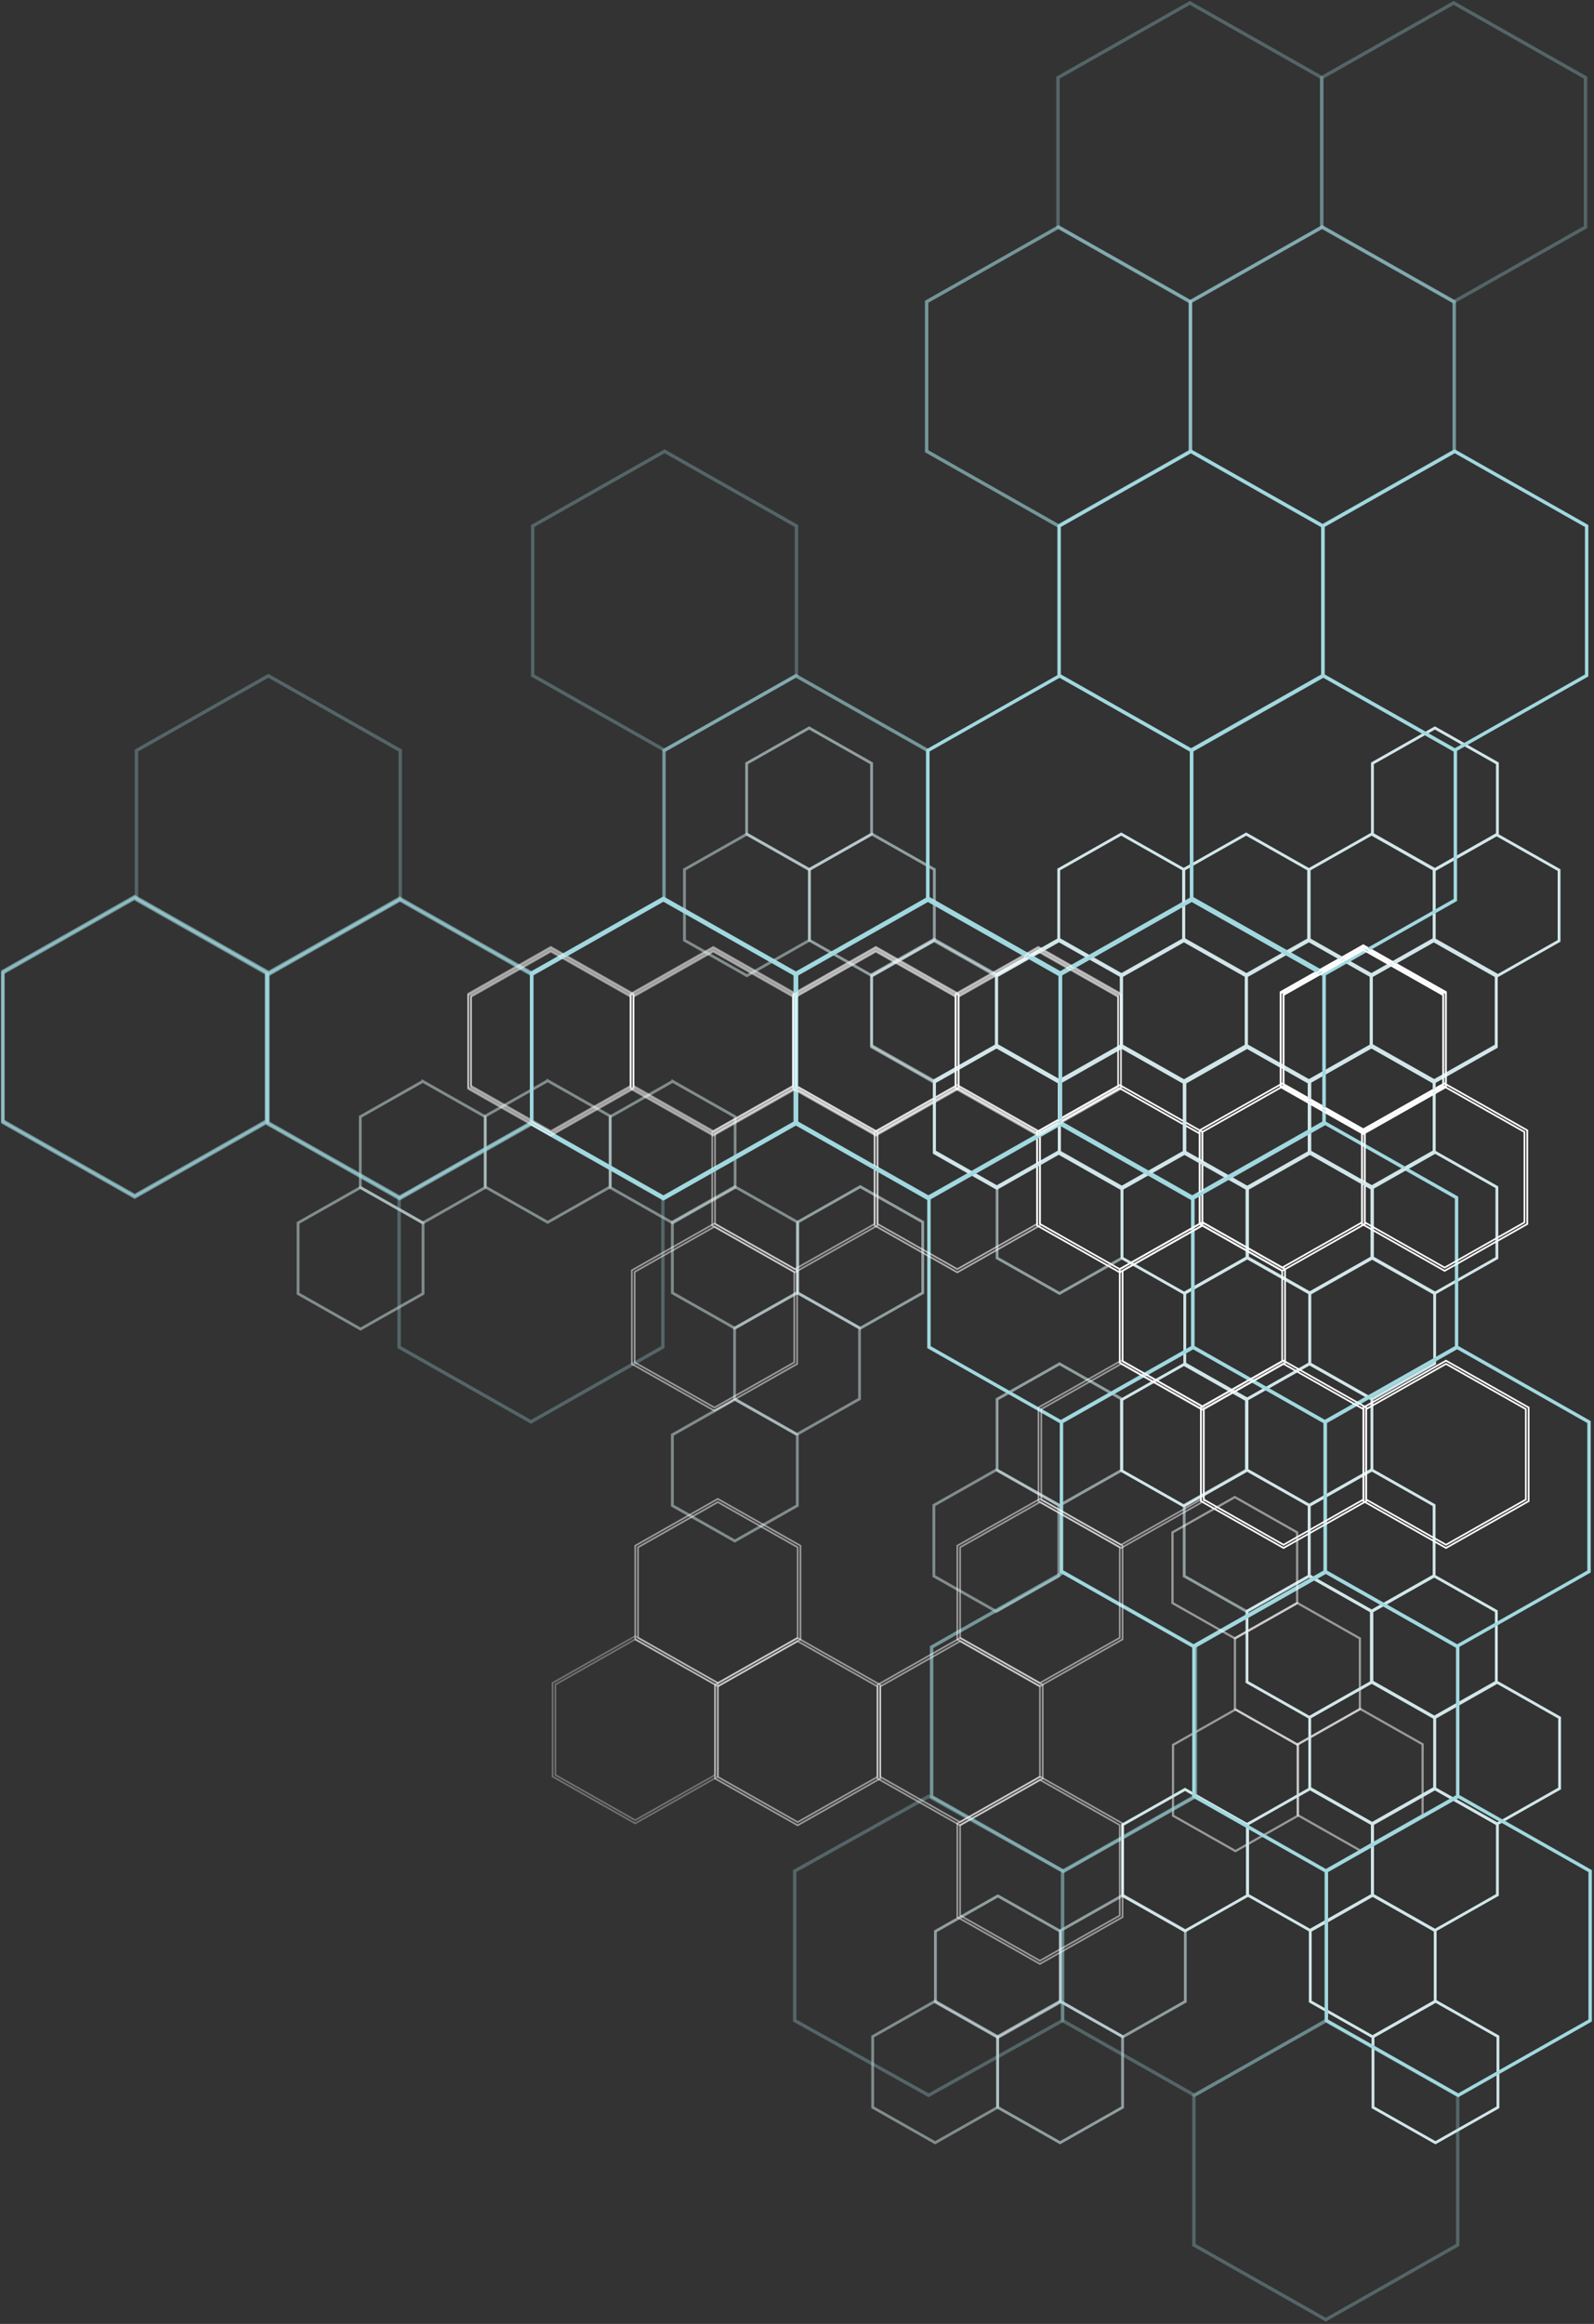 <svg width="700" height="1020" viewBox="0 0 700 1020" fill="none" xmlns="http://www.w3.org/2000/svg">
<rect x="0" y="0" width="700" height="1020" fill="#333333" stroke="none"/>
<path opacity="0.5" d="M542.56 750.19L542.62 750.22L570.11 765.79V797L570.05 797.03L542.56 812.6L542.5 812.57L515.01 797V765.79L515.07 765.76L542.56 750.19ZM569.88 765.93L542.56 750.46L515.24 765.93V796.87L542.56 812.34L569.88 796.87V765.93Z" stroke="white" stroke-width="0.75" stroke-miterlimit="10"/>
<path opacity="0.5" d="M569.75 703.46L569.81 703.49L597.3 719.06V750.27L597.24 750.3L569.75 765.87L569.69 765.84L542.2 750.27V719.06L542.26 719.03L569.75 703.46V703.46ZM597.07 719.2L569.75 703.73L542.43 719.2V750.14L569.75 765.61L597.07 750.14V719.2V719.2Z" stroke="white" stroke-width="0.75" stroke-miterlimit="10"/>
<path opacity="0.5" d="M597.3 749.92L597.36 749.95L624.85 765.52V796.73L624.79 796.76L597.3 812.33L597.24 812.3L569.75 796.73V765.52L569.81 765.49L597.3 749.92ZM624.62 765.66L597.3 750.19L569.98 765.66V796.6L597.3 812.07L624.62 796.6V765.66Z" stroke="white" stroke-width="0.75" stroke-miterlimit="10"/>
<path d="M575.04 691.52L575.1 691.55L602.59 707.12V738.33L602.53 738.36L575.04 753.93L574.98 753.9L547.49 738.33V707.12L547.55 707.09L575.04 691.52ZM602.36 707.26L575.04 691.79L547.72 707.26V738.2L575.04 753.67L602.36 738.2V707.26Z" stroke="#D1E6E9" stroke-miterlimit="10"/>
<path d="M629.67 691.52L629.73 691.55L657.22 707.12V738.33L657.16 738.36L629.67 753.93L629.61 753.9L602.12 738.33V707.12L602.18 707.09L629.67 691.52ZM656.99 707.26L629.67 691.79L602.35 707.26V738.2L629.67 753.67L656.99 738.2V707.26Z" stroke="#D1E6E9" stroke-miterlimit="10"/>
<path d="M602.59 738.08L602.65 738.11L630.14 753.68V784.89L630.08 784.92L602.59 800.49L602.53 800.46L575.04 784.89V753.68L575.1 753.65L602.59 738.08ZM629.91 753.82L602.59 738.35L575.27 753.82V784.76L602.59 800.23L629.91 784.76V753.82Z" stroke="#D1E6E9" stroke-miterlimit="10"/>
<path d="M575.28 784.98L575.34 785.01L602.83 800.58V831.79L602.77 831.82L575.28 847.39L575.22 847.36L547.73 831.79V800.58L547.79 800.55L575.28 784.98ZM602.6 800.72L575.28 785.25L547.96 800.72V831.66L575.28 847.13L602.6 831.66V800.72Z" stroke="#D1E6E9" stroke-miterlimit="10"/>
<path d="M630.14 784.98L630.2 785.01L657.69 800.58V831.79L657.63 831.82L630.14 847.39L630.08 847.36L602.59 831.79V800.58L602.65 800.55L630.14 784.98ZM657.46 800.72L630.14 785.25L602.82 800.72V831.66L630.14 847.13L657.46 831.66V800.72Z" stroke="#D1E6E9" stroke-miterlimit="10"/>
<path d="M602.83 831.74L602.89 831.77L630.38 847.34V878.55L630.32 878.58L602.83 894.15L602.77 894.12L575.28 878.55V847.34L575.34 847.31L602.83 831.74ZM630.15 847.48L602.83 832.01L575.51 847.48V878.42L602.83 893.89L630.15 878.42V847.48Z" stroke="#D1E6E9" stroke-miterlimit="10"/>
<path d="M630.38 878.2L630.44 878.23L657.93 893.8V925.01L657.87 925.04L630.38 940.61L630.32 940.58L602.83 925.01V893.8L602.89 893.77L630.38 878.2ZM657.7 893.94L630.38 878.47L603.06 893.94V924.88L630.38 940.35L657.7 924.88V893.94Z" stroke="#D1E6E9" stroke-miterlimit="10"/>
<path d="M520.41 785.25L520.47 785.28L547.96 800.85V832.06L547.9 832.09L520.41 847.66L520.35 847.63L492.86 832.06V800.85L492.92 800.82L520.41 785.25ZM547.73 800.99L520.41 785.52L493.09 800.99V831.93L520.41 847.4L547.73 831.93V800.99Z" stroke="#D1E6E9" stroke-miterlimit="10"/>
<path opacity="0.6" d="M493.09 831.74L493.15 831.77L520.64 847.34V878.55L520.58 878.58L493.09 894.15L493.03 894.12L465.54 878.55V847.34L465.6 847.31L493.09 831.74ZM520.41 847.48L493.09 832.01L465.77 847.48V878.42L493.09 893.89L520.41 878.42V847.48Z" stroke="#D1E6E9" stroke-miterlimit="10"/>
<path opacity="0.6" d="M465.54 878.2L465.6 878.23L493.09 893.8V925.01L493.03 925.04L465.54 940.61L465.48 940.58L437.99 925.01V893.8L438.05 893.77L465.54 878.2ZM492.86 893.94L465.54 878.47L438.22 893.94V924.88L465.54 940.35L492.86 924.88V893.94Z" stroke="#D1E6E9" stroke-miterlimit="10"/>
<path opacity="0.5" d="M410.67 878.2L410.73 878.23L438.22 893.8V925.01L438.16 925.04L410.67 940.61L410.61 940.58L383.12 925.01V893.8L383.18 893.77L410.67 878.2ZM437.99 893.94L410.67 878.47L383.35 893.94V924.88L410.67 940.35L437.99 924.88V893.94Z" stroke="#D1E6E9" stroke-miterlimit="10"/>
<path opacity="0.6" d="M438.22 832.01L438.28 832.04L465.77 847.61V878.82L465.71 878.85L438.22 894.42L438.16 894.39L410.67 878.82V847.61L410.73 847.58L438.22 832.01ZM465.54 847.75L438.22 832.28L410.9 847.75V878.69L438.22 894.16L465.54 878.69V847.75Z" stroke="#D1E6E9" stroke-miterlimit="10"/>
<path d="M657.46 738.26L657.52 738.29L685.01 753.86V785.07L684.95 785.1L657.46 800.67L657.4 800.64L629.91 785.07V753.86L629.97 753.83L657.46 738.26ZM684.78 754L657.46 738.53L630.14 754V784.94L657.46 800.41L684.78 784.94V754Z" stroke="#D1E6E9" stroke-miterlimit="10"/>
<path opacity="0.6" d="M547.48 645.02L547.54 645.05L575.03 660.62V691.83L574.97 691.86L547.48 707.43L547.42 707.4L519.93 691.83V660.62L519.99 660.59L547.48 645.02ZM574.8 660.76L547.48 645.29L520.16 660.76V691.7L547.48 707.17L574.8 691.7V660.76Z" stroke="#D1E6E9" stroke-miterlimit="10"/>
<path d="M519.93 598.74L519.99 598.77L547.48 614.34V645.55L547.42 645.58L519.93 661.15L519.87 661.12L492.38 645.55V614.34L492.44 614.31L519.93 598.74V598.74ZM547.25 614.48L519.93 599.01L492.61 614.48V645.42L519.93 660.89L547.25 645.42V614.48Z" stroke="#D1E6E9" stroke-miterlimit="10"/>
<path opacity="0.6" d="M465.3 598.47L465.36 598.5L492.85 614.07V645.28L492.79 645.31L465.3 660.88L465.24 660.85L437.75 645.28V614.07L437.81 614.04L465.3 598.47ZM492.62 614.21L465.3 598.74L437.98 614.21V645.15L465.3 660.62L492.62 645.15V614.21Z" stroke="#D1E6E9" stroke-miterlimit="10"/>
<path opacity="0.5" d="M437.54 645.02L437.6 645.05L465.09 660.62V691.83L465.03 691.86L437.54 707.43L437.48 707.4L409.99 691.83V660.62L410.05 660.59L437.54 645.02ZM464.86 660.76L437.54 645.29L410.22 660.76V691.7L437.54 707.17L464.86 691.7V660.76Z" stroke="#D1E6E9" stroke-miterlimit="10"/>
<path opacity="0.6" d="M377.78 520.71L377.84 520.74L405.33 536.31V567.52L405.27 567.55L377.78 583.12L377.72 583.09L350.23 567.52V536.31L350.29 536.28L377.78 520.71V520.71ZM405.1 536.45L377.78 520.98L350.46 536.45V567.39L377.78 582.86L405.1 567.39V536.45V536.45Z" stroke="#D1E6E9" stroke-miterlimit="10"/>
<path opacity="0.6" d="M410.19 412.13L410.25 412.16L437.74 427.73V458.94L437.68 458.97L410.19 474.54L410.13 474.51L382.64 458.94V427.73L382.7 427.7L410.19 412.13ZM437.51 427.87L410.19 412.4L382.87 427.87V458.81L410.19 474.28L437.51 458.81V427.87V427.87Z" stroke="#D1E6E9" stroke-miterlimit="10"/>
<path opacity="0.5" d="M350.02 567.26L350.08 567.29L377.57 582.86V614.07L377.51 614.1L350.02 629.67L349.96 629.64L322.47 614.07V582.86L322.53 582.83L350.02 567.26ZM377.34 583L350.02 567.53L322.7 583V613.94L350.02 629.41L377.34 613.94V583V583Z" stroke="#D1E6E9" stroke-miterlimit="10"/>
<path opacity="0.5" d="M322.7 614.09L322.76 614.12L350.25 629.69V660.9L350.19 660.93L322.7 676.5L322.64 676.47L295.15 660.9V629.69L295.21 629.66L322.7 614.09ZM350.02 629.83L322.7 614.36L295.38 629.83V660.77L322.7 676.24L350.02 660.77V629.83Z" stroke="#D1E6E9" stroke-miterlimit="10"/>
<path opacity="0.5" d="M322.7 520.71L322.76 520.74L350.25 536.31V567.52L350.19 567.55L322.7 583.12L322.64 583.09L295.15 567.52V536.31L295.21 536.28L322.7 520.71V520.71ZM350.02 536.45L322.7 520.98L295.38 536.45V567.39L322.7 582.86L350.02 567.39V536.45V536.45Z" stroke="#D1E6E9" stroke-miterlimit="10"/>
<path opacity="0.5" d="M295.39 474.48L295.45 474.51L322.94 490.08V521.29L322.88 521.32L295.39 536.89L295.33 536.86L267.84 521.29V490.09L267.9 490.06L295.39 474.49V474.48ZM322.71 490.22L295.39 474.75L268.07 490.22V521.16L295.39 536.63L322.71 521.16V490.22Z" stroke="#D1E6E9" stroke-miterlimit="10"/>
<path opacity="0.5" d="M240.52 474.21L240.58 474.24L268.07 489.81V521.02L268.01 521.05L240.52 536.62L240.46 536.59L212.97 521.02V489.82L213.03 489.79L240.52 474.22V474.21ZM267.84 489.95L240.52 474.48L213.2 489.95V520.89L240.52 536.36L267.84 520.89V489.95Z" stroke="#D1E6E9" stroke-miterlimit="10"/>
<path opacity="0.5" d="M185.65 474.48L185.71 474.51L213.2 490.08V521.29L213.14 521.32L185.65 536.89L185.59 536.86L158.1 521.29V490.09L158.16 490.06L185.65 474.49V474.48ZM212.97 490.22L185.65 474.75L158.33 490.22V521.16L185.65 536.63L212.97 521.16V490.22Z" stroke="#D1E6E9" stroke-miterlimit="10"/>
<path opacity="0.5" d="M158.34 521.06L158.4 521.09L185.89 536.66V567.87L185.83 567.9L158.34 583.47L158.28 583.44L130.79 567.87V536.66L130.85 536.63L158.34 521.06V521.06ZM185.66 536.8L158.34 521.33L131.02 536.8V567.74L158.34 583.21L185.66 567.74V536.8Z" stroke="#D1E6E9" stroke-miterlimit="10"/>
<path d="M575.04 598.47L575.1 598.5L602.59 614.07V645.28L602.53 645.31L575.04 660.88L574.98 660.85L547.49 645.28V614.07L547.55 614.04L575.04 598.47ZM602.36 614.21L575.04 598.74L547.72 614.21V645.15L575.04 660.62L602.36 645.15V614.21Z" stroke="#D1E6E9" stroke-miterlimit="10"/>
<path d="M602.35 645.02L602.41 645.05L629.9 660.62V691.83L629.84 691.86L602.35 707.43L602.29 707.4L574.8 691.83V660.62L574.86 660.59L602.35 645.02ZM629.67 660.76L602.35 645.29L575.03 660.76V691.7L602.35 707.17L629.67 691.7V660.76Z" stroke="#D1E6E9" stroke-miterlimit="10"/>
<path d="M602.59 551.79L602.65 551.82L630.14 567.39V598.6L630.08 598.63L602.59 614.2L602.53 614.17L575.04 598.6V567.39L575.1 567.36L602.59 551.79ZM629.91 567.53L602.59 552.06L575.27 567.53V598.47L602.59 613.94L629.91 598.47V567.53V567.53Z" stroke="#D1E6E9" stroke-miterlimit="10"/>
<path d="M547.72 551.79L547.78 551.82L575.27 567.39V598.6L575.21 598.63L547.72 614.2L547.66 614.17L520.17 598.6V567.39L520.23 567.36L547.72 551.79ZM575.04 567.53L547.72 552.06L520.4 567.53V598.47L547.72 613.94L575.04 598.47V567.53V567.53Z" stroke="#D1E6E9" stroke-miterlimit="10"/>
<path d="M575.28 505.42L575.34 505.45L602.83 521.02V552.23L602.77 552.26L575.28 567.83L575.22 567.8L547.73 552.23V521.02L547.79 520.99L575.28 505.42V505.42ZM602.6 521.16L575.28 505.69L547.96 521.16V552.1L575.28 567.57L602.6 552.1V521.16Z" stroke="#D1E6E9" stroke-miterlimit="10"/>
<path d="M520.17 505.42L520.23 505.45L547.72 521.02V552.23L547.66 552.26L520.17 567.83L520.11 567.8L492.62 552.23V521.02L492.68 520.99L520.17 505.42V505.42ZM547.49 521.16L520.17 505.69L492.85 521.16V552.1L520.17 567.57L547.49 552.1V521.16Z" stroke="#D1E6E9" stroke-miterlimit="10"/>
<path d="M492.61 458.91L492.67 458.94L520.16 474.51V505.72L520.1 505.75L492.61 521.32L492.55 521.29L465.06 505.72V474.51L465.12 474.48L492.61 458.91ZM519.93 474.65L492.61 459.18L465.29 474.65V505.59L492.61 521.06L519.93 505.59V474.65V474.65Z" stroke="#D1E6E9" stroke-miterlimit="10"/>
<path d="M437.75 458.64L437.81 458.67L465.3 474.24V505.45L465.24 505.48L437.75 521.05L437.69 521.02L410.2 505.45V474.24L410.26 474.21L437.75 458.64ZM465.07 474.38L437.75 458.91L410.43 474.38V505.32L437.75 520.79L465.07 505.32V474.38Z" stroke="#D1E6E9" stroke-miterlimit="10"/>
<path opacity="0.6" d="M465.3 505.42L465.36 505.45L492.85 521.02V552.23L492.79 552.26L465.3 567.83L465.24 567.8L437.75 552.23V521.02L437.81 520.99L465.3 505.42V505.42ZM492.62 521.16L465.3 505.69L437.98 521.16V552.1L465.3 567.57L492.62 552.1V521.16Z" stroke="#D1E6E9" stroke-miterlimit="10"/>
<path d="M629.91 505.42L629.97 505.45L657.46 521.02V552.23L657.4 552.26L629.91 567.83L629.85 567.8L602.36 552.23V521.02L602.42 520.99L629.91 505.42V505.42ZM657.23 521.16L629.91 505.69L602.59 521.16V552.1L629.91 567.57L657.23 552.1V521.16Z" stroke="#D1E6E9" stroke-miterlimit="10"/>
<path d="M547.72 458.91L547.78 458.94L575.27 474.51V505.72L575.21 505.75L547.72 521.32L547.66 521.29L520.17 505.72V474.51L520.23 474.48L547.72 458.91ZM575.04 474.65L547.72 459.18L520.4 474.65V505.59L547.72 521.06L575.04 505.59V474.65V474.65Z" stroke="#D1E6E9" stroke-miterlimit="10"/>
<path d="M602.35 458.64L602.41 458.67L629.9 474.24V505.45L629.84 505.48L602.35 521.05L602.29 521.02L574.8 505.45V474.24L574.86 474.21L602.35 458.64ZM629.67 474.38L602.35 458.91L575.03 474.38V505.32L602.35 520.79L629.67 505.32V474.38Z" stroke="#D1E6E9" stroke-miterlimit="10"/>
<path d="M629.67 412.13L629.73 412.16L657.22 427.73V458.94L657.16 458.97L629.67 474.54L629.61 474.51L602.12 458.94V427.73L602.18 427.7L629.67 412.13ZM656.99 427.87L629.67 412.4L602.35 427.87V458.81L629.67 474.28L656.99 458.81V427.87V427.87Z" stroke="#D1E6E9" stroke-miterlimit="10"/>
<path d="M574.8 412.13L574.86 412.16L602.35 427.73V458.94L602.29 458.97L574.8 474.54L574.74 474.51L547.25 458.94V427.73L547.31 427.7L574.8 412.13ZM602.12 427.87L574.8 412.4L547.48 427.87V458.81L574.8 474.28L602.12 458.81V427.87V427.87Z" stroke="#D1E6E9" stroke-miterlimit="10"/>
<path d="M519.93 412.13L519.99 412.16L547.48 427.73V458.94L547.42 458.97L519.93 474.54L519.87 474.51L492.38 458.94V427.73L492.44 427.7L519.93 412.13ZM547.25 427.87L519.93 412.4L492.61 427.87V458.81L519.93 474.28L547.25 458.81V427.87V427.87Z" stroke="#D1E6E9" stroke-miterlimit="10"/>
<path d="M465.06 412.13L465.12 412.16L492.61 427.73V458.94L492.55 458.97L465.06 474.54L465 474.51L437.51 458.94V427.73L437.57 427.7L465.06 412.13ZM492.38 427.87L465.06 412.4L437.74 427.87V458.81L465.06 474.28L492.38 458.81V427.87V427.87Z" stroke="#D1E6E9" stroke-miterlimit="10"/>
<path d="M581.72 492.58L581.85 492.65L639.89 525.52V591.41L639.76 591.48L581.72 624.35L581.59 624.28L523.55 591.41V525.52L523.68 525.45L581.72 492.58V492.58ZM639.39 525.81L581.72 493.15L524.05 525.81V591.13L581.72 623.79L639.39 591.13V525.81V525.81Z" stroke="#A1D8DF" stroke-miterlimit="10"/>
<path d="M524.05 591.07L524.18 591.14L582.22 624.01V689.9L582.09 689.97L524.05 722.84L523.92 722.77L465.88 689.9V624.01L466.01 623.94L524.05 591.07ZM581.72 624.3L524.05 591.64L466.38 624.3V689.62L524.05 722.28L581.72 689.62V624.3Z" stroke="#A1D8DF" stroke-miterlimit="10"/>
<path opacity="0.6" d="M467.03 689.84L467.16 689.91L525.2 722.78V788.67L525.07 788.74L467.03 821.61L466.9 821.54L408.86 788.67V722.78L408.99 722.71L467.03 689.84V689.84ZM524.7 723.07L467.03 690.41L409.36 723.07V788.39L467.03 821.05L524.7 788.39V723.07Z" stroke="#A1D8DF" stroke-miterlimit="10"/>
<path opacity="0.3" d="M524.55 788.16L524.68 788.23L582.72 821.1V886.99L582.59 887.06L524.55 919.93L524.42 919.86L466.38 886.99V821.1L466.51 821.03L524.55 788.16ZM582.22 821.39L524.55 788.73L466.88 821.39V886.71L524.55 919.37L582.22 886.71V821.39V821.39Z" stroke="#A1D8DF" stroke-miterlimit="10"/>
<path opacity="0.3" d="M582.22 886.66L582.35 886.73L640.39 919.6V985.49L640.26 985.56L582.22 1018.43L582.09 1018.36L524.05 985.49V919.6L524.18 919.53L582.22 886.66V886.66ZM639.89 919.89L582.22 887.23L524.55 919.89V985.21L582.22 1017.87L639.89 985.21V919.89V919.89Z" stroke="#A1D8DF" stroke-miterlimit="10"/>
<path opacity="0.3" d="M407.81 788.16L407.94 788.23L466.89 821.1V886.99L466.76 887.06L407.81 919.93L407.68 919.86L348.73 886.99V821.1L348.86 821.03L407.81 788.16ZM466.37 821.39L407.81 788.73L349.25 821.39V886.71L407.81 919.37L466.37 886.71V821.39V821.39Z" stroke="#A1D8DF" stroke-miterlimit="10"/>
<path d="M639.89 591.07L640.02 591.14L698.06 624.01V689.9L697.93 689.97L639.89 722.84L639.76 722.77L581.72 689.9V624.01L581.85 623.94L639.89 591.07ZM697.56 624.3L639.89 591.64L582.22 624.3V689.62L639.89 722.28L697.56 689.62V624.3Z" stroke="#A1D8DF" stroke-miterlimit="10"/>
<path d="M582.22 689.7L582.35 689.77L640.39 722.64V788.53L640.26 788.6L582.22 821.47L582.09 821.4L524.05 788.53V722.64L524.18 722.57L582.22 689.7ZM639.89 722.93L582.22 690.27L524.55 722.93V788.25L582.22 820.91L639.89 788.25V722.93V722.93Z" stroke="#A1D8DF" stroke-miterlimit="10"/>
<path d="M640.39 788.16L640.52 788.23L698.56 821.1V886.99L698.43 887.06L640.39 919.93L640.26 919.86L582.22 886.99V821.1L582.35 821.03L640.39 788.16ZM698.06 821.39L640.39 788.73L582.72 821.39V886.71L640.39 919.37L698.06 886.71V821.39V821.39Z" stroke="#A1D8DF" stroke-miterlimit="10"/>
<path d="M465.86 492.58L465.99 492.65L524.03 525.52V591.41L523.9 591.48L465.86 624.35L465.73 624.28L407.69 591.41V525.52L407.82 525.45L465.86 492.58V492.58ZM523.53 525.81L465.86 493.15L408.19 525.81V591.13L465.86 623.79L523.53 591.13V525.81V525.81Z" stroke="#A1D8DF" stroke-miterlimit="10"/>
<path d="M523.52 394.01L523.65 394.08L581.69 426.95V492.84L581.56 492.91L523.52 525.78L523.39 525.71L465.35 492.84V426.95L465.48 426.88L523.52 394.01ZM581.19 427.24L523.52 394.58L465.85 427.24V492.55L523.52 525.21L581.19 492.55V427.23V427.24Z" stroke="#A1D8DF" stroke-miterlimit="10"/>
<path d="M407.69 394.01L407.82 394.08L465.86 426.95V492.84L465.73 492.91L407.69 525.78L407.56 525.71L349.52 492.84V426.95L349.65 426.88L407.69 394.01ZM465.36 427.24L407.69 394.58L350.02 427.24V492.55L407.69 525.21L465.36 492.55V427.23V427.24Z" stroke="#A1D8DF" stroke-miterlimit="10"/>
<path d="M291.35 394.01L291.48 394.08L349.52 426.95V492.84L349.39 492.91L291.35 525.78L291.22 525.71L233.18 492.84V426.95L233.31 426.88L291.35 394.01ZM349.02 427.24L291.35 394.58L233.68 427.24V492.55L291.35 525.21L349.02 492.55V427.23V427.24Z" stroke="#A1D8DF" stroke-miterlimit="10"/>
<path opacity="0.6" d="M175.51 394.01L175.64 394.08L233.68 426.95V492.84L233.55 492.91L175.51 525.78L175.38 525.71L117.34 492.84V426.95L117.47 426.88L175.51 394.01ZM233.18 427.24L175.51 394.58L117.84 427.24V492.55L175.51 525.21L233.18 492.55V427.23V427.24Z" stroke="#A1D8DF" stroke-miterlimit="10"/>
<path opacity="0.6" d="M59.17 393.29L59.3 393.36L117.34 426.23V492.12L117.21 492.19L59.17 525.06L59.04 524.99L1 492.12V426.23L1.13 426.16L59.17 393.29ZM116.84 426.52L59.17 393.86L1.5 426.52V491.84L59.17 524.5L116.84 491.84V426.52V426.52Z" stroke="#A1D8DF" stroke-miterlimit="10"/>
<path opacity="0.3" d="M233.18 492.58L233.31 492.65L291.35 525.52V591.41L291.22 591.48L233.18 624.35L233.05 624.28L175.01 591.41V525.52L175.14 525.45L233.18 492.58V492.58ZM290.85 525.81L233.18 493.15L175.51 525.81V591.13L233.18 623.79L290.85 591.13V525.81V525.81Z" stroke="#A1D8DF" stroke-miterlimit="10"/>
<path opacity="0.5" d="M542.26 656.96L542.32 656.99L569.75 672.52V703.66L569.69 703.69L542.26 719.22L542.2 719.19L514.77 703.66V672.52L514.83 672.49L542.26 656.96V656.96ZM569.51 672.66L542.26 657.23L515.01 672.66V703.53L542.26 718.96L569.51 703.53V672.66Z" stroke="white" stroke-width="0.75" stroke-miterlimit="10"/>
<path d="M635.01 597.23L671.3 617.78V658.88L635.01 679.43L598.72 658.88V617.78L635.01 597.23V597.23ZM670.06 618.48L635.01 598.63L599.96 618.48V658.18L635.01 678.03L670.06 658.18V618.48V618.48Z" stroke="white" stroke-width="0.75" stroke-miterlimit="10"/>
<path opacity="0.5" d="M492.33 597.23L528.62 617.78V658.88L492.33 679.43L456.04 658.88V617.78L492.33 597.23V597.23ZM527.38 618.48L492.33 598.63L457.28 618.48V658.18L492.33 678.03L527.38 658.18V618.48V618.48Z" stroke="white" stroke-width="0.75" stroke-miterlimit="10"/>
<path opacity="0.5" d="M456.68 657.89L492.97 678.44V719.54L456.68 740.09L420.39 719.54V678.44L456.68 657.89V657.89ZM491.73 679.14L456.68 659.29L421.63 679.14V718.84L456.68 738.69L491.73 718.84V679.14Z" stroke="white" stroke-width="0.75" stroke-miterlimit="10"/>
<path opacity="0.5" d="M421.63 718.96L457.92 739.51V780.61L421.63 801.16L385.34 780.61V739.51L421.63 718.96V718.96ZM456.68 740.21L421.63 720.36L386.58 740.21V779.91L421.63 799.76L456.68 779.91V740.21Z" stroke="white" stroke-width="0.75" stroke-miterlimit="10"/>
<path opacity="0.5" d="M456.68 779.8L492.97 800.35V841.45L456.68 862L420.39 841.45V800.35L456.68 779.8ZM491.73 801.05L456.68 781.2L421.63 801.05V840.75L456.68 860.6L491.73 840.75V801.05Z" stroke="white" stroke-width="0.75" stroke-miterlimit="10"/>
<path opacity="0.5" d="M350.29 718.96L386.58 739.51V780.61L350.29 801.16L314 780.61V739.51L350.29 718.96V718.96ZM385.34 740.21L350.29 720.36L315.24 740.21V779.91L350.29 799.76L385.34 779.91V740.21Z" stroke="white" stroke-width="0.75" stroke-miterlimit="10"/>
<path opacity="0.5" d="M315.24 657.89L351.53 678.44V719.54L315.24 740.09L278.95 719.54V678.44L315.24 657.89V657.89ZM350.29 679.14L315.24 659.29L280.19 679.14V718.84L315.24 738.69L350.29 718.84V679.14Z" stroke="white" stroke-width="0.75" stroke-miterlimit="10"/>
<path opacity="0.3" d="M278.95 718.12L315.24 738.67V779.77L278.95 800.32L242.66 779.77V738.67L278.95 718.12ZM314 739.37L278.95 719.52L243.9 739.37V779.07L278.95 798.92L314 779.07V739.37Z" stroke="white" stroke-width="0.75" stroke-miterlimit="10"/>
<path d="M491.73 476.26L528.02 496.81V537.91L491.73 558.46L455.44 537.91V496.81L491.73 476.26V476.26ZM526.78 497.51L491.73 477.66L456.68 497.51V537.21L491.73 557.06L526.78 537.21V497.51Z" stroke="white" stroke-width="0.75" stroke-miterlimit="10"/>
<path d="M528.02 536.47L564.31 557.02V598.12L528.02 618.67L491.73 598.12V557.02L528.02 536.47V536.47ZM563.07 557.72L528.02 537.87L492.97 557.72V597.42L528.02 617.27L563.07 597.42V557.72V557.72Z" stroke="white" stroke-width="0.75" stroke-miterlimit="10"/>
<path d="M563.07 475.58L599.36 496.13V537.24L563.07 557.79L526.78 537.24V496.13L563.07 475.58V475.58ZM598.12 496.83L563.07 476.98L528.02 496.83V536.53L563.07 556.38L598.12 536.53V496.83Z" stroke="white" stroke-width="0.75" stroke-miterlimit="10"/>
<path d="M634.41 475.58L670.7 496.13V537.24L634.41 557.79L598.12 537.24V496.13L634.41 475.58V475.58ZM669.46 496.83L634.41 476.98L599.36 496.83V536.53L634.41 556.38L669.46 536.53V496.83Z" stroke="white" stroke-width="0.75" stroke-miterlimit="10"/>
<path d="M598.68 414.87L634.97 435.42V476.53L598.68 497.08L562.39 476.53V435.42L598.68 414.87V414.87ZM633.73 436.12L598.68 416.27L563.63 436.12V475.83L598.68 495.68L633.73 475.83V436.12Z" stroke="white" stroke-width="0.75" stroke-miterlimit="10"/>
<path opacity="0.6" d="M420.39 476.26L456.68 496.81V537.91L420.39 558.46L384.1 537.91V496.81L420.39 476.26V476.26ZM455.44 497.51L420.39 477.66L385.34 497.51V537.21L420.39 557.06L455.44 537.21V497.51Z" stroke="white" stroke-width="0.75" stroke-miterlimit="10"/>
<path opacity="0.6" d="M455.97 415.63L492.26 436.18V477.28L455.97 497.83L419.68 477.28V436.18L455.97 415.63ZM491.02 436.88L455.97 417.03L420.92 436.88V476.58L455.97 496.43L491.02 476.58V436.88Z" stroke="white" stroke-width="0.75" stroke-miterlimit="10"/>
<path opacity="0.6" d="M384.63 415.63L420.92 436.18V477.28L384.63 497.83L348.34 477.28V436.18L384.63 415.63ZM419.68 436.88L384.63 417.03L349.58 436.88V476.58L384.63 496.43L419.68 476.58V436.88Z" stroke="white" stroke-width="0.75" stroke-miterlimit="10"/>
<path opacity="0.5" d="M313.76 537.01L350.05 557.56V598.66L313.76 619.21L277.47 598.66V557.56L313.76 537.01V537.01ZM348.81 558.26L313.76 538.41L278.71 558.26V597.96L313.76 617.81L348.81 597.96V558.26V558.26Z" stroke="white" stroke-width="0.75" stroke-miterlimit="10"/>
<path opacity="0.5" d="M349.05 476.26L385.34 496.81V537.91L349.05 558.46L312.76 537.91V496.81L349.05 476.26V476.26ZM384.1 497.51L349.05 477.66L314 497.51V537.21L349.05 557.06L384.1 537.21V497.51Z" stroke="white" stroke-width="0.75" stroke-miterlimit="10"/>
<path opacity="0.5" d="M313.23 415.63L349.52 436.18V477.28L313.23 497.83L276.94 477.28V436.18L313.23 415.63ZM348.28 436.88L313.23 417.03L278.18 436.88V476.58L313.23 496.43L348.28 476.58V436.88Z" stroke="white" stroke-width="0.75" stroke-miterlimit="10"/>
<path opacity="0.5" d="M241.89 415.63L278.18 436.18V477.28L241.89 497.83L205.6 477.28V436.18L241.89 415.63ZM276.94 436.88L241.89 417.03L206.84 436.88V476.58L241.89 496.43L276.94 476.58V436.88Z" stroke="white" stroke-width="0.75" stroke-miterlimit="10"/>
<path d="M563.67 597.23L599.96 617.78V658.88L563.67 679.43L527.38 658.88V617.78L563.67 597.23V597.23ZM598.72 618.48L563.67 598.63L528.62 618.48V658.18L563.67 678.03L598.72 658.18V618.48V618.48Z" stroke="white" stroke-width="0.75" stroke-miterlimit="10"/>
<path opacity="0.6" d="M410.19 412.76L410.25 412.79L437.74 428.36V459.57L437.68 459.6L410.19 475.17L410.13 475.14L382.64 459.57V428.36L382.7 428.33L410.19 412.76ZM437.51 428.5L410.19 413.03L382.87 428.5V459.44L410.19 474.91L437.51 459.44V428.5Z" stroke="#D1E6E9" stroke-miterlimit="10"/>
<path opacity="0.6" d="M382.88 365.96L382.94 365.99L410.43 381.56V412.77L410.37 412.8L382.88 428.37L382.82 428.34L355.33 412.77V381.56L355.39 381.53L382.88 365.96ZM410.2 381.7L382.88 366.23L355.56 381.7V412.64L382.88 428.11L410.2 412.64V381.7Z" stroke="#D1E6E9" stroke-miterlimit="10"/>
<path opacity="0.6" d="M355.32 319.38L355.38 319.41L382.87 334.98V366.19L382.81 366.22L355.32 381.79L355.26 381.76L327.77 366.19V334.98L327.83 334.95L355.32 319.38V319.38ZM382.64 335.12L355.32 319.65L328 335.12V366.06L355.32 381.53L382.64 366.06V335.12Z" stroke="#D1E6E9" stroke-miterlimit="10"/>
<path opacity="0.5" d="M328.01 365.96L328.07 365.99L355.56 381.56V412.77L355.5 412.8L328.01 428.37L327.95 428.34L300.46 412.77V381.56L300.52 381.53L328.01 365.96ZM355.33 381.7L328.01 366.23L300.69 381.7V412.64L328.01 428.11L355.33 412.64V381.7Z" stroke="#D1E6E9" stroke-miterlimit="10"/>
<path d="M492.61 459.54L492.67 459.57L520.16 475.14V506.35L520.1 506.38L492.61 521.95L492.55 521.92L465.06 506.35V475.14L465.12 475.11L492.61 459.54ZM519.93 475.28L492.61 459.81L465.29 475.28V506.22L492.61 521.69L519.93 506.22V475.28Z" stroke="#D1E6E9" stroke-miterlimit="10"/>
<path d="M437.75 459.27L437.81 459.3L465.3 474.87V506.08L465.24 506.11L437.75 521.68L437.69 521.65L410.2 506.08V474.87L410.26 474.84L437.75 459.27ZM465.07 475.01L437.75 459.54L410.43 475.01V505.95L437.75 521.42L465.07 505.95V475.01Z" stroke="#D1E6E9" stroke-miterlimit="10"/>
<path d="M547.72 459.54L547.78 459.57L575.27 475.14V506.35L575.21 506.38L547.72 521.95L547.66 521.92L520.17 506.35V475.14L520.23 475.11L547.72 459.54ZM575.04 475.28L547.72 459.81L520.4 475.28V506.22L547.72 521.69L575.04 506.22V475.28Z" stroke="#D1E6E9" stroke-miterlimit="10"/>
<path d="M602.35 459.27L602.41 459.3L629.9 474.87V506.08L629.84 506.11L602.35 521.68L602.29 521.65L574.8 506.08V474.87L574.86 474.84L602.35 459.27ZM629.67 475.01L602.35 459.54L575.03 475.01V505.95L602.35 521.42L629.67 505.95V475.01Z" stroke="#D1E6E9" stroke-miterlimit="10"/>
<path d="M629.67 412.76L629.73 412.79L657.22 428.36V459.57L657.16 459.6L629.67 475.17L629.61 475.14L602.12 459.57V428.36L602.18 428.33L629.67 412.76ZM656.99 428.5L629.67 413.03L602.35 428.5V459.44L629.67 474.91L656.99 459.44V428.5Z" stroke="#D1E6E9" stroke-miterlimit="10"/>
<path d="M602.35 365.96L602.41 365.99L629.9 381.56V412.77L629.84 412.8L602.35 428.37L602.29 428.34L574.8 412.77V381.56L574.86 381.53L602.35 365.96ZM629.67 381.7L602.35 366.23L575.03 381.7V412.64L602.35 428.11L629.67 412.64V381.7Z" stroke="#D1E6E9" stroke-miterlimit="10"/>
<path d="M630.14 319.38L630.2 319.41L657.69 334.98V366.19L657.63 366.22L630.14 381.79L630.08 381.76L602.59 366.19V334.98L602.65 334.95L630.14 319.38V319.38ZM657.46 335.12L630.14 319.65L602.82 335.12V366.06L630.14 381.53L657.46 366.06V335.12Z" stroke="#D1E6E9" stroke-miterlimit="10"/>
<path d="M657.22 366.23L657.28 366.26L684.77 381.83V413.04L684.71 413.07L657.22 428.64L657.16 428.61L629.67 413.04V381.83L629.73 381.8L657.22 366.23ZM684.54 381.97L657.22 366.5L629.9 381.97V412.91L657.22 428.38L684.54 412.91V381.97Z" stroke="#D1E6E9" stroke-miterlimit="10"/>
<path d="M547.25 365.96L547.31 365.99L574.8 381.56V412.77L574.74 412.8L547.25 428.37L547.19 428.34L519.7 412.77V381.56L519.76 381.53L547.25 365.96ZM574.57 381.7L547.25 366.23L519.93 381.7V412.64L547.25 428.11L574.57 412.64V381.7Z" stroke="#D1E6E9" stroke-miterlimit="10"/>
<path d="M574.8 412.76L574.86 412.79L602.35 428.36V459.57L602.29 459.6L574.8 475.17L574.74 475.14L547.25 459.57V428.36L547.31 428.33L574.8 412.76ZM602.12 428.5L574.8 413.03L547.48 428.5V459.44L574.8 474.91L602.12 459.44V428.5Z" stroke="#D1E6E9" stroke-miterlimit="10"/>
<path d="M519.93 412.76L519.99 412.79L547.48 428.36V459.57L547.42 459.6L519.93 475.17L519.87 475.14L492.38 459.57V428.36L492.44 428.33L519.93 412.76ZM547.25 428.5L519.93 413.03L492.61 428.5V459.44L519.93 474.91L547.25 459.44V428.5Z" stroke="#D1E6E9" stroke-miterlimit="10"/>
<path d="M492.38 365.96L492.44 365.99L519.93 381.56V412.77L519.87 412.8L492.38 428.37L492.32 428.34L464.83 412.77V381.56L464.89 381.53L492.38 365.96ZM519.7 381.7L492.38 366.23L465.06 381.7V412.64L492.38 428.11L519.7 412.64V381.7Z" stroke="#D1E6E9" stroke-miterlimit="10"/>
<path d="M465.06 412.76L465.12 412.79L492.61 428.36V459.57L492.55 459.6L465.06 475.17L465 475.14L437.51 459.57V428.36L437.57 428.33L465.06 412.76ZM492.38 428.5L465.06 413.03L437.74 428.5V459.44L465.06 474.91L492.38 459.44V428.5Z" stroke="#D1E6E9" stroke-miterlimit="10"/>
<path opacity="0.3" d="M291.85 197.79L291.98 197.86L350.02 230.73V296.62L349.89 296.69L291.85 329.56L291.72 329.49L233.68 296.62V230.73L233.81 230.66L291.85 197.79V197.79ZM349.52 231.02L291.85 198.36L234.18 231.02V296.34L291.85 329L349.52 296.34V231.02Z" stroke="#A1D8DF" stroke-miterlimit="10"/>
<path opacity="0.6" d="M580.69 99.36L580.82 99.43L638.86 132.3V198.19L638.73 198.26L580.69 231.13L580.56 231.06L522.52 198.19V132.3L522.65 132.23L580.69 99.36V99.36ZM638.36 132.59L580.69 99.93L523.02 132.59V197.9L580.69 230.56L638.36 197.9V132.59V132.59Z" stroke="#A1D8DF" stroke-miterlimit="10"/>
<path opacity="0.3" d="M522.52 1L522.65 1.07L580.69 33.94V99.83L580.56 99.9L522.52 132.77L522.39 132.7L464.35 99.83V33.94L464.48 33.87L522.52 1ZM580.19 34.23L522.52 1.57L464.85 34.23V99.55L522.52 132.21L580.19 99.55V34.23Z" stroke="#A1D8DF" stroke-miterlimit="10"/>
<path opacity="0.3" d="M638.35 1L638.48 1.07L696.52 33.94V99.83L696.39 99.9L638.35 132.77L638.22 132.7L580.18 99.83V33.94L580.31 33.87L638.35 1ZM696.02 34.23L638.35 1.57L580.68 34.23V99.55L638.35 132.21L696.02 99.55V34.23Z" stroke="#A1D8DF" stroke-miterlimit="10"/>
<path opacity="0.6" d="M464.85 99.36L464.98 99.43L523.02 132.3V198.19L522.89 198.26L464.85 231.13L464.72 231.06L406.68 198.19V132.3L406.81 132.23L464.85 99.36V99.36ZM522.52 132.59L464.85 99.93L407.18 132.59V197.9L464.85 230.56L522.52 197.9V132.59V132.59Z" stroke="#A1D8DF" stroke-miterlimit="10"/>
<path opacity="0.3" d="M117.85 296.33L117.98 296.4L176.02 329.27V395.16L175.89 395.23L117.85 428.1L117.72 428.03L59.68 395.16V329.27L59.81 329.2L117.85 296.33ZM175.52 329.56L117.85 296.9L60.18 329.56V394.88L117.85 427.54L175.52 394.88V329.56V329.56Z" stroke="#A1D8DF" stroke-miterlimit="10"/>
<path d="M523.52 394.63L523.65 394.7L581.69 427.57V493.46L581.56 493.53L523.52 526.4L523.39 526.33L465.35 493.46V427.57L465.48 427.5L523.52 394.63ZM581.19 427.86L523.52 395.2L465.85 427.86V493.18L523.52 525.84L581.19 493.18V427.86V427.86Z" stroke="#A1D8DF" stroke-miterlimit="10"/>
<path d="M465.35 296.33L465.48 296.4L523.52 329.27V395.16L523.39 395.23L465.35 428.1L465.22 428.03L407.18 395.16V329.27L407.31 329.2L465.35 296.33ZM523.02 329.56L465.35 296.9L407.68 329.56V394.88L465.35 427.54L523.02 394.88V329.56V329.56Z" stroke="#A1D8DF" stroke-miterlimit="10"/>
<path d="M581.19 296.33L581.32 296.4L639.36 329.27V395.16L639.23 395.23L581.19 428.1L581.06 428.03L523.02 395.16V329.27L523.15 329.2L581.19 296.33ZM638.86 329.56L581.19 296.9L523.52 329.56V394.88L581.19 427.54L638.86 394.88V329.56V329.56Z" stroke="#A1D8DF" stroke-miterlimit="10"/>
<path d="M638.85 197.79L638.98 197.86L697.02 230.73V296.62L696.89 296.69L638.85 329.56L638.72 329.49L580.68 296.62V230.73L580.81 230.66L638.85 197.79V197.79ZM696.52 231.02L638.85 198.36L581.18 231.02V296.34L638.85 329L696.52 296.34V231.02Z" stroke="#A1D8DF" stroke-miterlimit="10"/>
<path d="M523.02 197.79L523.15 197.86L581.19 230.73V296.62L581.06 296.69L523.02 329.56L522.89 329.49L464.85 296.62V230.73L464.98 230.66L523.02 197.79V197.79ZM580.69 231.02L523.02 198.36L465.35 231.02V296.34L523.02 329L580.69 296.34V231.02Z" stroke="#A1D8DF" stroke-miterlimit="10"/>
<path d="M407.69 394.63L407.82 394.7L465.86 427.57V493.46L465.73 493.53L407.69 526.4L407.56 526.33L349.52 493.46V427.57L349.65 427.5L407.69 394.63ZM465.36 427.86L407.69 395.2L350.02 427.86V493.18L407.69 525.84L465.36 493.18V427.86V427.86Z" stroke="#A1D8DF" stroke-miterlimit="10"/>
<path opacity="0.6" d="M349.52 296.33L349.65 296.4L407.69 329.27V395.16L407.56 395.23L349.52 428.1L349.39 428.03L291.35 395.16V329.27L291.48 329.2L349.52 296.33ZM407.19 329.56L349.52 296.9L291.85 329.56V394.88L349.52 427.54L407.19 394.88V329.56V329.56Z" stroke="#A1D8DF" stroke-miterlimit="10"/>
<path d="M291.35 394.63L291.48 394.7L349.52 427.57V493.46L349.39 493.53L291.35 526.4L291.22 526.33L233.18 493.46V427.57L233.31 427.5L291.35 394.63ZM349.02 427.86L291.35 395.2L233.68 427.86V493.18L291.35 525.84L349.02 493.18V427.86V427.86Z" stroke="#A1D8DF" stroke-miterlimit="10"/>
<path opacity="0.6" d="M175.51 394.63L175.64 394.7L233.68 427.57V493.46L233.55 493.53L175.51 526.4L175.38 526.33L117.34 493.46V427.57L117.47 427.5L175.51 394.63ZM233.18 427.86L175.51 395.2L117.84 427.86V493.18L175.51 525.84L233.18 493.18V427.86V427.86Z" stroke="#A1D8DF" stroke-miterlimit="10"/>
<path opacity="0.6" d="M59.17 393.92L59.3 393.99L117.34 426.86V492.75L117.21 492.82L59.17 525.69L59.04 525.62L1 492.75V426.86L1.13 426.79L59.17 393.92ZM116.84 427.15L59.17 394.49L1.5 427.15V492.47L59.17 525.13L116.84 492.47V427.15Z" stroke="#A1D8DF" stroke-miterlimit="10"/>
<path d="M598.68 415.5L634.97 436.05V477.15L598.68 497.7L562.39 477.15V436.05L598.68 415.5ZM633.73 436.75L598.68 416.9L563.63 436.75V476.45L598.68 496.3L633.73 476.45V436.75Z" stroke="white" stroke-width="0.75" stroke-miterlimit="10"/>
<path opacity="0.6" d="M455.97 416.25L492.26 436.8V477.9L455.97 498.45L419.68 477.9V436.8L455.97 416.25ZM491.02 437.5L455.97 417.65L420.92 437.5V477.2L455.97 497.05L491.02 477.2V437.5Z" stroke="white" stroke-width="0.75" stroke-miterlimit="10"/>
<path opacity="0.6" d="M384.63 416.25L420.92 436.8V477.9L384.63 498.45L348.34 477.9V436.8L384.63 416.25ZM419.68 437.5L384.63 417.65L349.58 437.5V477.2L384.63 497.05L419.68 477.2V437.5Z" stroke="white" stroke-width="0.75" stroke-miterlimit="10"/>
<path opacity="0.5" d="M313.23 416.25L349.52 436.8V477.9L313.23 498.45L276.94 477.9V436.8L313.23 416.25ZM348.28 437.5L313.23 417.65L278.18 437.5V477.2L313.23 497.05L348.28 477.2V437.5Z" stroke="white" stroke-width="0.75" stroke-miterlimit="10"/>
<path opacity="0.5" d="M241.89 416.25L278.18 436.8V477.9L241.89 498.45L205.6 477.9V436.8L241.89 416.25ZM276.94 437.5L241.89 417.65L206.84 437.5V477.2L241.89 497.05L276.94 477.2V437.5Z" stroke="white" stroke-width="0.75" stroke-miterlimit="10"/>
</svg>

